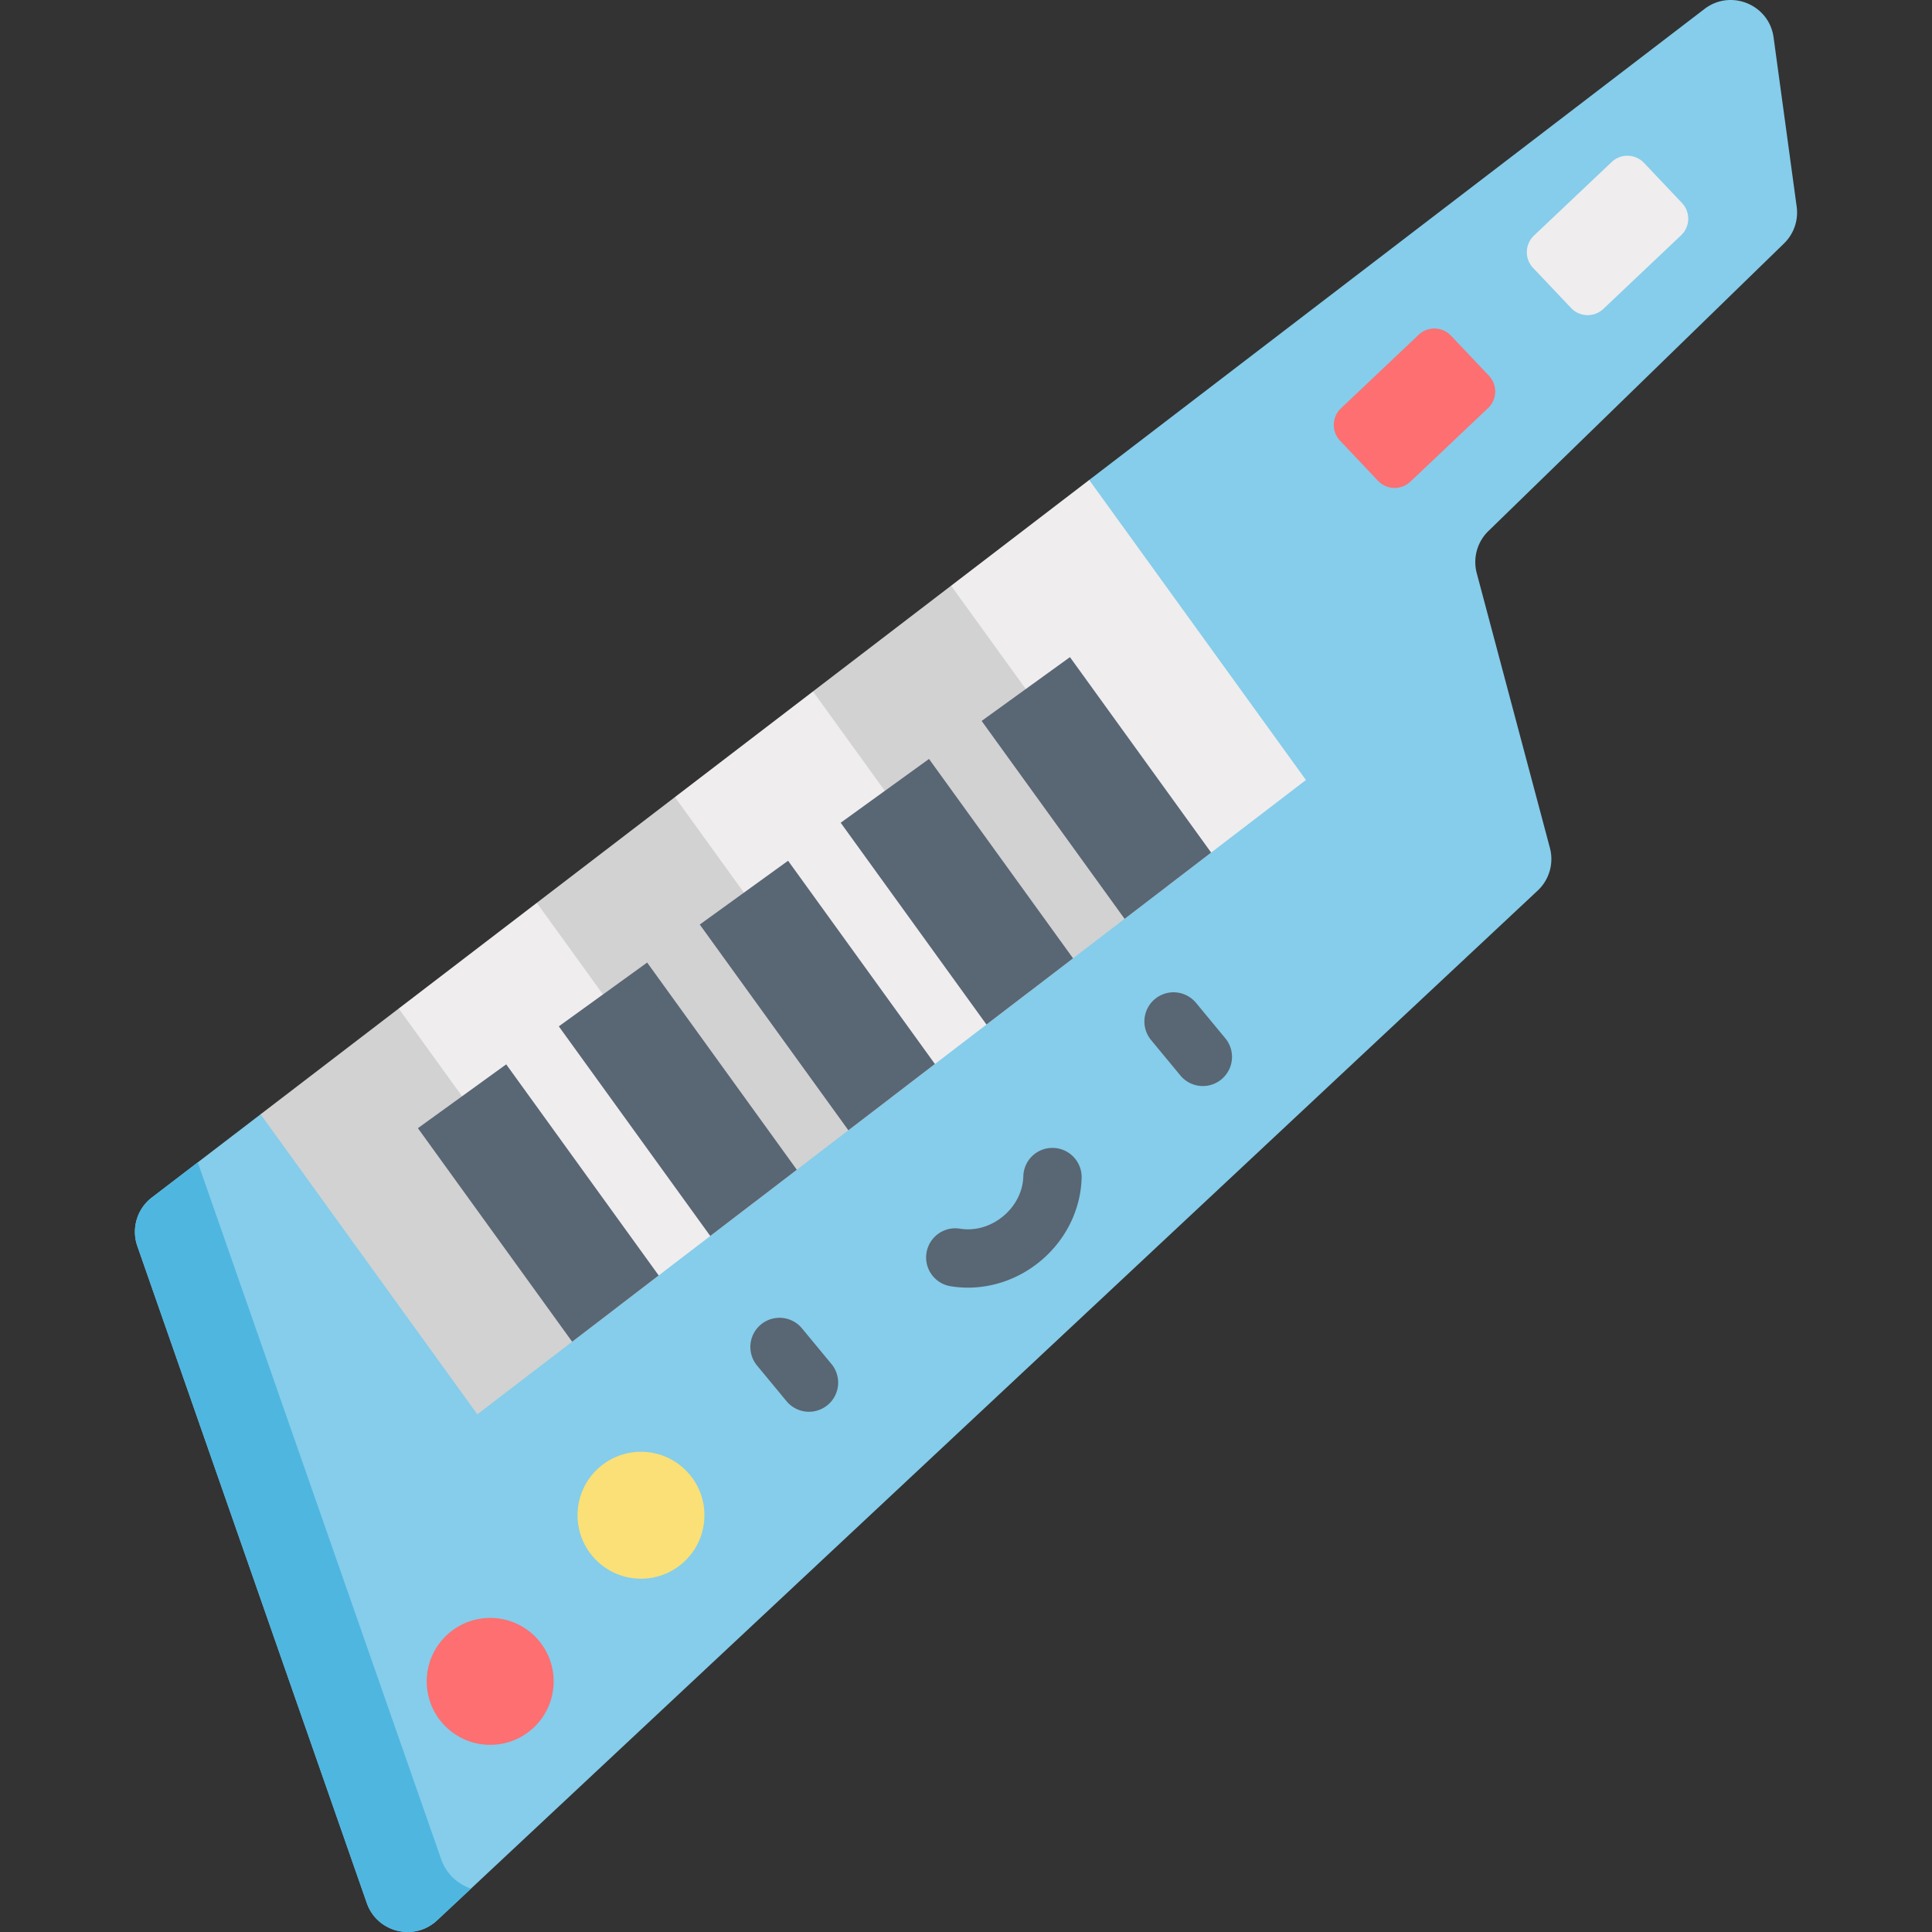 <svg xmlns="http://www.w3.org/2000/svg" viewBox="0 0 512.001 512.001"><rect x="0" y="0" width="512.001" height="512.001" fill="#333333" stroke="none"/><path d="M69.06 295.297l-28.815 22.058a11.453 11.453 0 0 0-3.85 12.868l60.811 174.101c2.727 7.81 12.587 10.236 18.633 4.581l291.663-272.89a11.444 11.444 0 0 0 3.24-11.306l-19.387-72.811a11.457 11.457 0 0 1 3.082-11.159L472.78 64.52a11.426 11.426 0 0 0 3.36-9.754l-6.12-44.851c-1.184-8.704-11.33-12.881-18.301-7.548L288.652 127.195l-81.076 123.807L69.06 295.297z" fill="#85cdea"/><path d="M116.9 492.673l-64.488-184.63-12.166 9.314a11.453 11.453 0 0 0-3.85 12.868l60.811 174.101c2.727 7.81 12.587 10.236 18.633 4.581l8.983-8.405c-3.518-1.188-6.545-3.88-7.923-7.829z" fill="#4fb6e0"/><g fill="#efedee"><path d="M142.259 239.261l-36.602 28.015 10.42 53.767 47.018 25.746 36.603-28.015-10.422-53.766z"/><path d="M215.451 183.232l-36.595 28.008 10.42 53.768 47.019 25.745 36.595-28.01-10.418-53.763zm36.603-28.015l10.418 53.763 47.02 25.75 36.598-28.022-57.439-79.512z"/></g><path d="M105.657 267.276l57.438 79.513-36.597 28.021-57.438-79.513zm73.199-56.036l57.439 79.513-36.597 28.021-57.439-79.513zm73.198-56.023l57.438 79.513-36.602 28.013-57.439-79.511z" fill="#d2d2d2"/><path d="M394.585 99.581l-10.062-10.625a6.06 6.06 0 0 0-8.566-.234l-20.595 19.502a6.06 6.06 0 0 0-.234 8.566l10.062 10.625a6.06 6.06 0 0 0 8.566.234l20.595-19.502a6.058 6.058 0 0 0 .234-8.566z" fill="#fd6f71"/><path d="M445.741 53.792L435.68 43.165a6.06 6.06 0 0 0-8.566-.234l-20.595 19.502a6.06 6.06 0 0 0-.234 8.566l10.062 10.625a6.06 6.06 0 0 0 8.566.234l20.595-19.502a6.058 6.058 0 0 0 .233-8.564z" fill="#efedee"/><path d="M174.564 338.01l-40.411-55.941-23.406 16.908 40.88 56.591zm36.601-28.015l-39.663-54.907-23.406 16.908 40.133 55.555zm36.598-28.02l-38.913-53.867-23.405 16.907 39.382 54.517zm36.603-28.014l-38.167-52.834-23.406 16.908 38.635 53.481zm36.601-28.017l-37.419-51.797-23.405 16.907 37.888 52.448zM214.398 374.131a7.713 7.713 0 0 1-5.959-2.802l-7.812-9.445a7.727 7.727 0 0 1 11.909-9.849l7.812 9.445a7.727 7.727 0 0 1-5.95 12.651zm104.374-86.32a7.71 7.71 0 0 1-5.958-2.802l-7.811-9.445a7.727 7.727 0 0 1 11.908-9.849l7.811 9.445a7.727 7.727 0 0 1-5.95 12.651zm-62.247 53.427c-1.538 0-3.078-.123-4.61-.372a7.726 7.726 0 1 1 2.485-15.251c3.958.645 8.125-.551 11.427-3.281 3.303-2.731 5.259-6.598 5.369-10.609a7.695 7.695 0 0 1 7.934-7.512 7.726 7.726 0 0 1 7.512 7.934c-.232 8.468-4.229 16.521-10.967 22.094-5.504 4.551-12.292 6.997-19.15 6.997z" fill="#596674"/><circle cx="169.867" cy="401.555" r="16.817" fill="#fae076"/><circle cx="129.906" cy="445.585" r="16.817" fill="#fd6f71"/></svg>